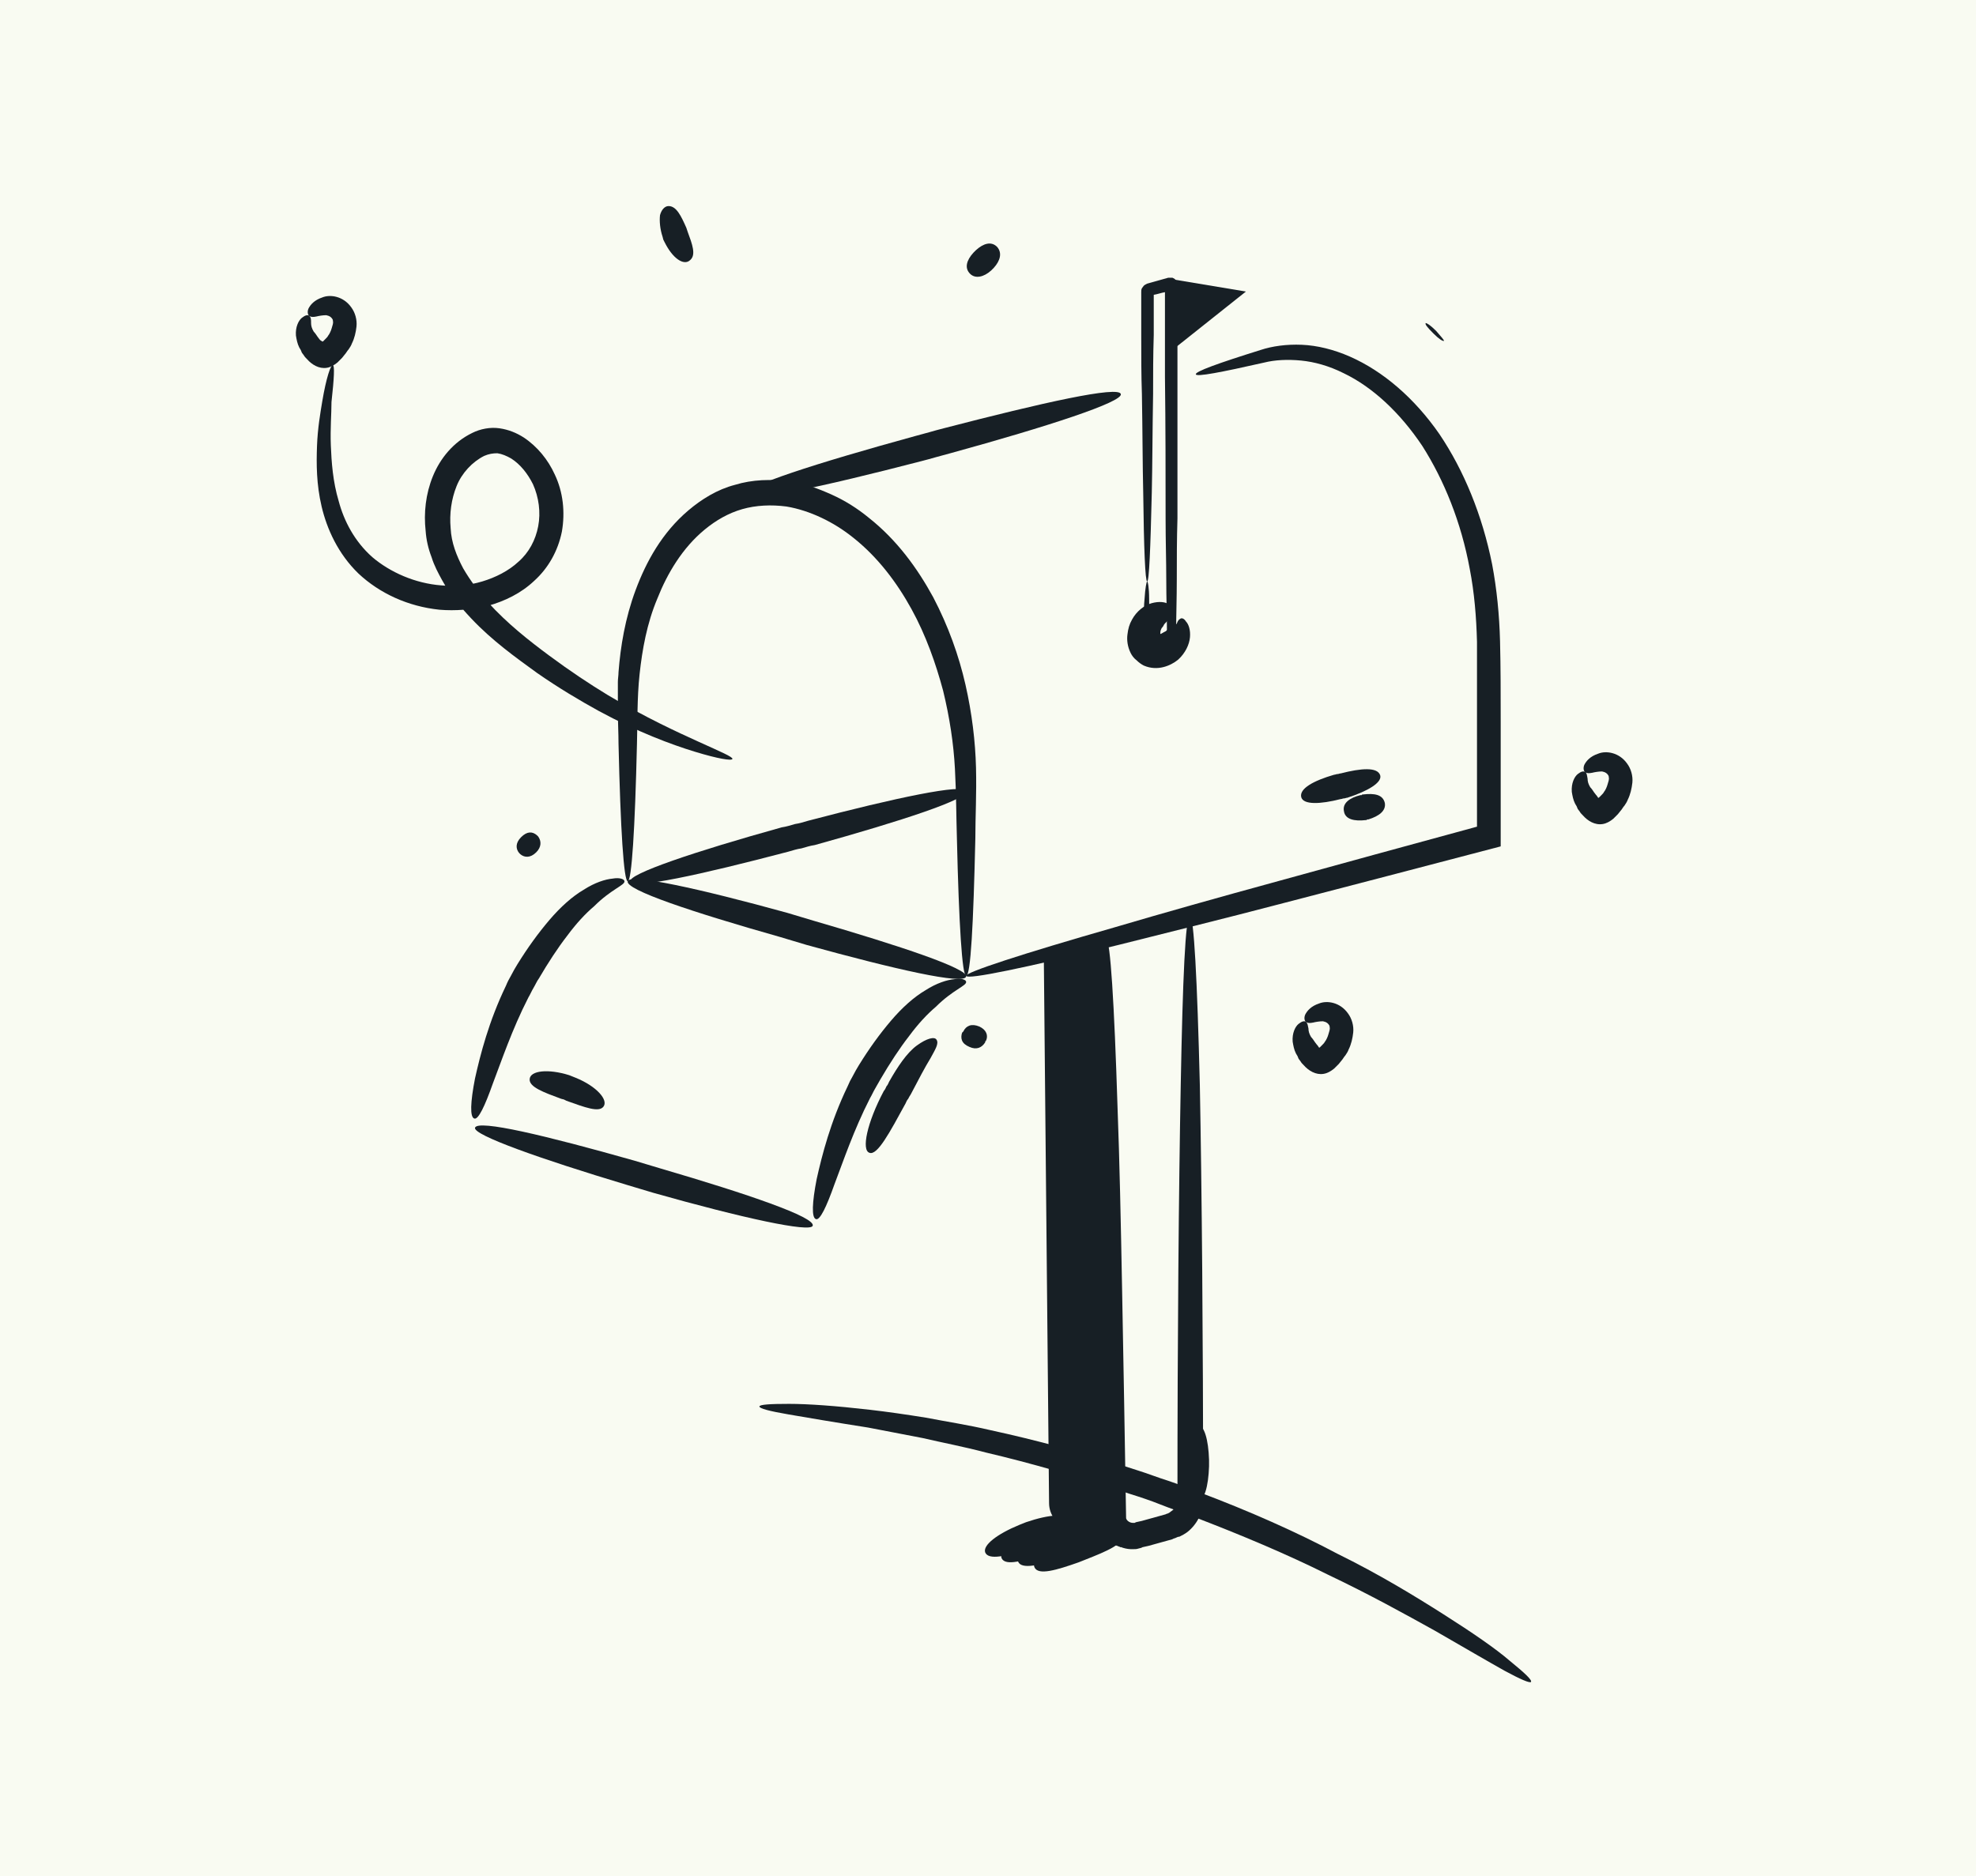 <svg width="239" height="227" viewBox="0 0 239 227" fill="none" xmlns="http://www.w3.org/2000/svg">
<rect width="239" height="227" fill="#F9FBF2"/>
<g clip-path="url(#clip0_53_2250)">
<path d="M185.174 203.48C185.334 203.242 184.378 202.366 182.626 200.935C180.874 199.424 178.088 197.515 174.584 195.288C171.08 193.061 166.78 190.436 161.764 187.971C156.827 185.347 151.094 182.801 144.963 180.495C143.688 180.018 142.495 179.541 141.3 179.143C140.026 178.745 138.832 178.268 137.557 177.871C131.267 175.802 125.294 174.212 119.801 173.019C117.093 172.383 114.466 171.985 111.997 171.508C109.529 171.11 107.299 170.792 105.229 170.553C101.088 170.076 97.744 169.837 95.435 169.837C93.126 169.837 91.852 169.917 91.852 170.156C91.852 170.394 93.046 170.713 95.355 171.11C97.664 171.508 100.929 172.065 104.99 172.701C106.981 173.099 109.21 173.496 111.599 173.973C113.988 174.53 116.536 175.008 119.243 175.723C124.658 176.995 130.471 178.666 136.682 180.734C137.955 181.131 139.15 181.529 140.345 182.007C141.538 182.484 142.733 182.881 144.008 183.358C150.059 185.664 155.712 188.05 160.649 190.516C165.665 192.902 169.966 195.288 173.549 197.277C177.132 199.344 179.999 201.014 181.989 202.128C183.9 203.162 185.015 203.639 185.174 203.48Z" fill="#171F25"/>
<path d="M37.386 38.211C37.625 38.37 37.864 38.37 38.262 38.291C38.581 38.211 39.059 38.132 39.457 38.132C39.855 38.211 40.094 38.37 40.253 38.689C40.253 38.848 40.333 38.927 40.253 39.245C40.173 39.484 40.094 39.882 39.934 40.2C39.855 40.359 39.775 40.518 39.696 40.597C39.616 40.756 39.536 40.836 39.377 40.995L39.138 41.234L39.059 41.313C39.059 41.313 39.059 41.313 38.979 41.313L38.74 41.154C38.581 40.995 38.501 40.836 38.422 40.756C38.262 40.518 38.103 40.279 37.944 40.12C37.705 39.722 37.625 39.404 37.625 39.086C37.625 38.689 37.625 38.37 37.386 38.211C37.227 38.052 36.909 38.132 36.511 38.45C36.112 38.768 35.714 39.563 35.794 40.597C35.874 41.075 35.953 41.552 36.192 42.029C36.351 42.268 36.431 42.427 36.511 42.665C36.59 42.745 36.67 42.904 36.749 42.983C36.829 43.142 36.988 43.301 37.148 43.461C37.705 44.097 38.581 44.654 39.536 44.495C40.014 44.415 40.412 44.176 40.81 43.858C40.97 43.699 41.209 43.461 41.368 43.301L41.686 42.904C41.846 42.745 42.005 42.427 42.164 42.268C42.323 42.029 42.483 41.79 42.562 41.552C42.881 40.916 43.04 40.2 43.12 39.484C43.199 38.689 42.96 37.814 42.483 37.177C41.527 35.825 39.934 35.587 38.979 35.984C38.023 36.303 37.546 36.859 37.307 37.337C37.148 37.734 37.227 38.052 37.386 38.211Z" fill="#171F25"/>
<path d="M157.942 123.629C158.181 123.789 158.419 123.789 158.817 123.709C159.136 123.629 159.614 123.55 160.012 123.55C160.41 123.629 160.649 123.789 160.808 124.106C160.808 124.266 160.888 124.345 160.808 124.663C160.729 124.902 160.649 125.299 160.49 125.618C160.41 125.776 160.33 125.936 160.251 126.015C160.172 126.175 160.092 126.254 159.932 126.413L159.694 126.652L159.614 126.731C159.614 126.731 159.614 126.731 159.534 126.731L159.375 126.492C159.216 126.333 159.136 126.175 159.057 126.095C158.897 125.856 158.738 125.618 158.579 125.459C158.34 125.061 158.26 124.743 158.26 124.425C158.181 124.106 158.181 123.789 157.942 123.629C157.782 123.47 157.464 123.55 157.066 123.868C156.667 124.186 156.269 124.982 156.349 126.015C156.429 126.492 156.509 126.969 156.747 127.447C156.907 127.685 156.986 127.845 157.066 128.083C157.145 128.162 157.225 128.322 157.305 128.401C157.384 128.561 157.544 128.719 157.702 128.878C158.26 129.515 159.136 130.071 160.092 129.912C160.57 129.833 160.967 129.594 161.365 129.276C161.525 129.117 161.764 128.878 161.923 128.719L162.242 128.322C162.4 128.162 162.56 127.845 162.72 127.685C162.879 127.447 163.038 127.208 163.117 126.969C163.436 126.333 163.595 125.618 163.675 124.902C163.755 124.106 163.515 123.232 163.038 122.596C162.082 121.243 160.49 121.005 159.534 121.403C158.579 121.72 158.101 122.277 157.862 122.755C157.702 123.152 157.782 123.47 157.942 123.629Z" fill="#171F25"/>
<path d="M191.704 93.407C191.942 93.566 192.182 93.566 192.58 93.487C192.898 93.407 193.375 93.328 193.774 93.328C194.172 93.407 194.411 93.566 194.57 93.884C194.57 94.043 194.65 94.123 194.57 94.441C194.49 94.68 194.411 95.077 194.252 95.395C194.172 95.555 194.092 95.714 194.013 95.793C193.933 95.952 193.853 96.032 193.695 96.191L193.455 96.429L193.375 96.509C193.375 96.509 193.375 96.509 193.296 96.509L193.137 96.27C192.978 96.111 192.898 95.952 192.818 95.873C192.659 95.634 192.5 95.395 192.34 95.236C192.102 94.839 192.022 94.521 192.022 94.203C191.942 93.805 191.942 93.487 191.704 93.407C191.545 93.248 191.225 93.328 190.828 93.646C190.43 93.964 190.032 94.759 190.111 95.793C190.19 96.27 190.27 96.748 190.509 97.225C190.668 97.463 190.748 97.622 190.828 97.861C190.907 97.941 190.987 98.1 191.067 98.179C191.147 98.338 191.305 98.497 191.465 98.656C192.022 99.293 192.898 99.849 193.853 99.69C194.331 99.611 194.73 99.372 195.128 99.054C195.287 98.895 195.526 98.656 195.685 98.497L196.003 98.1C196.163 97.941 196.322 97.622 196.481 97.463C196.64 97.225 196.8 96.986 196.88 96.748C197.198 96.111 197.357 95.395 197.437 94.68C197.516 93.884 197.278 93.01 196.8 92.373C195.845 91.021 194.252 90.783 193.296 91.18C192.34 91.498 191.863 92.055 191.624 92.532C191.465 92.93 191.545 93.248 191.704 93.407Z" fill="#171F25"/>
<path d="M118.447 124.186C117.491 123.789 116.855 124.106 116.536 124.743C116.536 124.743 116.536 124.822 116.456 124.822C116.456 124.822 116.456 124.902 116.376 124.902C116.138 125.618 116.297 126.254 117.253 126.652C118.128 127.049 118.766 126.731 119.163 126.095V126.015C119.163 126.015 119.163 125.936 119.243 125.936C119.561 125.299 119.323 124.583 118.447 124.186Z" fill="#171F25"/>
<path d="M63.027 101.281C62.31 101.997 62.39 102.713 62.788 103.19L62.867 103.269L62.947 103.349C63.425 103.747 64.141 103.826 64.858 103.11C65.495 102.474 65.495 101.758 65.097 101.202L65.017 101.122L64.938 101.043C64.38 100.565 63.743 100.565 63.027 101.281Z" fill="#171F25"/>
<path d="M80.863 24.93C80.385 24.93 79.987 25.407 79.828 26.043C79.748 26.759 79.828 27.713 80.146 28.668L80.226 28.986L80.385 29.304C80.863 30.258 81.42 30.974 81.978 31.372C82.535 31.77 83.092 31.849 83.49 31.451C84.207 30.815 83.729 29.543 83.172 28.032L83.092 27.793L83.013 27.554C82.376 26.123 81.818 24.93 80.863 24.93Z" fill="#171F25"/>
<path d="M120.596 29.861C119.88 29.145 118.925 29.463 118.048 30.258C117.969 30.338 117.969 30.338 117.889 30.417C117.81 30.497 117.81 30.497 117.73 30.576C116.934 31.451 116.615 32.406 117.332 33.121C117.969 33.758 119.004 33.519 119.88 32.724C119.96 32.644 119.96 32.644 120.039 32.565C120.119 32.485 120.119 32.485 120.198 32.406C120.995 31.531 121.234 30.576 120.596 29.861Z" fill="#171F25"/>
<path d="M173.708 40.04C172.991 39.325 172.593 39.086 172.434 39.086C172.355 39.245 172.593 39.563 173.39 40.358C174.026 40.995 174.504 41.313 174.663 41.233C174.663 41.154 174.345 40.756 173.708 40.04Z" fill="#171F25"/>
<path d="M125.136 189.641C125.614 190.596 127.764 189.959 130.471 189.004C130.63 188.925 130.709 188.925 130.869 188.846C131.028 188.766 131.107 188.766 131.267 188.687C133.895 187.653 135.965 186.778 135.726 185.744C135.487 184.789 133.099 184.868 130.232 185.824C130.072 185.903 129.914 185.903 129.834 185.982C129.674 186.062 129.515 186.062 129.436 186.141C126.489 187.255 124.658 188.766 125.136 189.641Z" fill="#171F25"/>
<path d="M123.144 188.926C123.543 189.88 125.693 189.403 128.4 188.449C128.559 188.369 128.639 188.369 128.799 188.289C128.957 188.21 129.037 188.21 129.197 188.13C131.824 187.096 133.735 185.983 133.417 185.029C133.098 184.154 130.869 184.313 128.082 185.267C127.922 185.347 127.843 185.347 127.684 185.426C127.524 185.506 127.444 185.506 127.286 185.586C124.578 186.699 122.747 188.051 123.144 188.926Z" fill="#171F25"/>
<path d="M121.154 188.527C121.632 189.482 123.782 188.846 126.489 187.891C126.649 187.811 126.728 187.811 126.887 187.732C127.047 187.653 127.126 187.653 127.286 187.573C129.914 186.539 131.984 185.664 131.745 184.631C131.506 183.676 129.117 183.755 126.251 184.71C126.091 184.789 125.932 184.789 125.852 184.869C125.693 184.948 125.534 184.948 125.454 185.028C122.588 186.141 120.756 187.732 121.154 188.527Z" fill="#171F25"/>
<path d="M119.163 187.812C119.561 188.766 121.711 188.289 124.419 187.335C124.578 187.255 124.658 187.255 124.817 187.176C124.976 187.096 125.056 187.096 125.215 187.016C127.843 185.983 129.754 184.869 129.435 183.914C129.117 183.04 126.887 183.199 124.101 184.153C123.941 184.233 123.861 184.233 123.702 184.313C123.543 184.392 123.463 184.392 123.304 184.471C120.596 185.585 118.845 186.937 119.163 187.812Z" fill="#171F25"/>
<path d="M143.928 110.824C143.37 110.824 143.051 118.459 142.813 131.185C142.573 143.83 142.415 161.486 142.415 181.449C142.415 182.005 142.176 182.482 141.698 182.801C141.618 182.881 141.459 182.96 141.38 183.039C141.3 183.039 141.22 183.119 141.22 183.119H141.14L140.981 183.198L139.548 183.596L138.115 183.994L137.398 184.153L137.239 184.232H137.16C137.08 184.232 137.08 184.232 137 184.232C136.682 184.232 136.283 183.994 136.204 183.675C136.045 173.893 135.885 164.668 135.725 156.317C135.567 147.806 135.407 140.251 135.168 133.968C134.77 121.322 134.292 113.687 133.815 113.687C133.337 113.687 133.098 121.402 132.939 134.048C132.859 140.41 132.859 147.966 132.939 156.476C132.939 160.69 133.019 165.225 133.019 169.837C133.019 172.144 133.019 174.53 133.098 176.995C133.098 178.188 133.098 179.461 133.098 180.653C133.098 181.289 133.098 181.846 133.098 182.482V183.437V183.675V184.074C133.098 184.312 133.178 184.551 133.257 184.789C133.815 186.38 135.407 187.493 137.08 187.414C137.318 187.414 137.478 187.414 137.717 187.334L138.035 187.254L138.195 187.175L138.911 187.016L140.345 186.618L141.778 186.221L141.937 186.141L142.176 186.061C142.335 185.982 142.494 185.903 142.653 185.903C142.972 185.744 143.29 185.584 143.609 185.346C144.724 184.471 145.52 183.039 145.52 181.528C145.52 161.566 145.361 143.91 145.122 131.264C144.803 118.459 144.405 110.824 143.928 110.824Z" fill="#171F25"/>
<path d="M135.567 187.175L129.197 184.868C127.843 184.471 126.887 183.278 126.887 181.846L126.25 115.596L133.735 113.607L135.567 187.175Z" fill="#171F25"/>
<path d="M116.854 118.062C117.411 118.062 117.73 111.779 117.969 101.44C117.969 98.816 118.128 96.032 118.049 92.851C117.969 89.749 117.571 86.329 116.775 82.829C115.978 79.33 114.705 75.751 112.873 72.252C110.962 68.752 108.494 65.332 105.07 62.628C103.716 61.515 102.203 60.56 100.61 59.845C99.018 59.129 97.346 58.493 95.514 58.254C93.285 57.936 90.976 58.015 88.905 58.652C86.755 59.208 84.844 60.401 83.252 61.753C80.067 64.457 78.156 67.957 76.882 71.377C75.608 74.797 75.05 78.217 74.811 81.318C74.811 81.716 74.732 82.114 74.732 82.511C74.732 82.909 74.732 83.307 74.732 83.704C74.732 84.5 74.732 85.215 74.732 85.931C74.732 87.363 74.811 88.715 74.811 89.987C75.05 100.327 75.448 106.61 75.926 106.61C76.404 106.61 76.802 100.327 77.041 89.987C77.121 87.442 77.041 84.5 77.359 81.557C77.678 78.614 78.235 75.433 79.509 72.411C80.704 69.388 82.535 66.287 85.243 64.06C86.596 62.946 88.109 62.072 89.781 61.594C91.453 61.117 93.285 61.038 95.116 61.276C96.549 61.515 97.983 61.992 99.336 62.628C100.69 63.265 101.964 64.06 103.159 65.014C106.184 67.4 108.494 70.502 110.245 73.683C111.997 76.865 113.191 80.284 114.068 83.545C114.863 86.806 115.341 89.987 115.501 93.01C115.66 95.952 115.66 98.895 115.74 101.44C115.978 111.779 116.376 118.062 116.854 118.062Z" fill="#171F25"/>
<path d="M75.926 106.609C75.608 107.643 83.729 110.347 94.4 113.369C94.957 113.529 95.435 113.687 95.992 113.846C96.549 114.006 97.027 114.165 97.585 114.323C108.255 117.266 116.616 119.175 116.854 118.141C117.093 117.187 109.051 114.483 98.381 111.381C97.823 111.222 97.346 111.063 96.788 110.904C96.231 110.744 95.753 110.586 95.196 110.427C84.526 107.484 76.165 105.655 75.926 106.609Z" fill="#171F25"/>
<path d="M116.854 118.062C117.013 118.539 123.861 117.108 135.248 114.324C140.902 112.892 147.749 111.222 155.314 109.234C163.277 107.166 172.116 104.859 181.511 102.394C181.511 101.201 181.511 99.928 181.511 98.656C181.511 96.747 181.511 94.838 181.511 92.93C181.511 91.021 181.511 89.112 181.511 87.203C181.511 83.943 181.511 80.761 181.432 77.58C181.352 74.399 181.034 71.217 180.476 68.275C179.282 62.31 177.052 56.901 174.106 52.527C171.08 48.153 167.258 44.892 163.277 43.142C161.287 42.268 159.295 41.79 157.464 41.711C155.632 41.631 153.881 41.87 152.448 42.347C147.351 43.938 144.485 44.972 144.644 45.29C144.724 45.608 147.67 45.051 152.926 43.858C154.199 43.54 155.712 43.461 157.384 43.62C158.977 43.779 160.729 44.256 162.48 45.131C165.985 46.801 169.328 49.903 172.036 53.959C174.663 58.094 176.734 63.185 177.769 68.831C178.326 71.695 178.566 74.637 178.645 77.659C178.645 80.761 178.645 83.943 178.645 87.203C178.645 89.112 178.645 91.021 178.645 92.93C178.645 94.838 178.645 96.747 178.645 98.656C178.645 99.054 178.645 99.531 178.645 99.928V100.008C170.125 102.315 162.082 104.541 154.836 106.53C147.271 108.597 140.503 110.506 134.85 112.176C123.464 115.438 116.695 117.664 116.854 118.062Z" fill="#171F25"/>
<path d="M76.245 106.61C76.483 107.644 84.765 105.814 95.355 103.031C95.912 102.872 96.39 102.713 96.948 102.633C97.505 102.474 97.983 102.315 98.54 102.235C109.13 99.293 117.093 96.668 116.854 95.714C116.615 94.759 108.334 96.509 97.744 99.293C97.186 99.452 96.709 99.611 96.151 99.691C95.594 99.85 95.116 100.009 94.559 100.088C83.968 103.031 76.006 105.735 76.245 106.61Z" fill="#171F25"/>
<path d="M135.567 47.676C135.328 46.642 126.091 48.71 114.147 51.812C113.51 51.971 112.953 52.13 112.395 52.289C111.838 52.448 111.201 52.607 110.643 52.766C98.779 56.027 89.781 58.89 90.02 59.924C90.259 60.879 99.496 58.89 111.44 55.788C112.077 55.629 112.634 55.47 113.191 55.311C113.748 55.152 114.386 54.993 114.943 54.834C126.807 51.573 135.805 48.631 135.567 47.676Z" fill="#171F25"/>
<path d="M116.854 118.778C116.854 118.539 116.297 118.301 115.421 118.46C114.545 118.539 113.271 118.937 111.918 119.811C110.564 120.607 109.13 121.88 107.777 123.47C106.423 125.06 105.149 126.81 103.875 128.878C103.636 129.276 103.397 129.674 103.158 130.151C102.92 130.548 102.681 131.025 102.521 131.423C100.451 135.718 99.416 139.774 98.779 142.637C98.222 145.501 98.142 147.33 98.699 147.489C99.177 147.648 99.973 145.978 100.929 143.273C101.964 140.57 103.238 136.752 105.229 132.855C105.468 132.457 105.627 132.059 105.866 131.662C106.105 131.264 106.264 130.946 106.503 130.548C107.618 128.639 108.812 126.81 109.927 125.379C111.042 123.867 112.156 122.674 113.191 121.8C115.262 119.732 116.934 119.255 116.854 118.778Z" fill="#171F25"/>
<path d="M75.528 106.609C75.528 106.37 74.971 106.132 74.094 106.291C73.219 106.37 71.945 106.768 70.591 107.643C69.237 108.438 67.804 109.711 66.45 111.301C65.097 112.892 63.823 114.642 62.549 116.709C62.31 117.107 62.071 117.505 61.832 117.982C61.593 118.379 61.354 118.857 61.195 119.255C59.125 123.549 58.09 127.606 57.453 130.469C56.895 133.332 56.816 135.161 57.373 135.32C57.851 135.479 58.647 133.809 59.602 131.105C60.638 128.401 61.912 124.583 63.902 120.686C64.141 120.288 64.3 119.891 64.539 119.493C64.778 119.095 64.937 118.698 65.176 118.379C66.291 116.471 67.486 114.642 68.6 113.21C69.715 111.699 70.83 110.506 71.865 109.631C73.935 107.563 75.607 107.086 75.528 106.609Z" fill="#171F25"/>
<path d="M98.301 148.283C98.62 147.25 90.498 144.466 79.907 141.364C79.35 141.205 78.872 141.047 78.315 140.887C77.757 140.728 77.28 140.569 76.722 140.41C66.052 137.388 57.771 135.399 57.453 136.434C57.214 137.308 65.256 140.171 75.846 143.353C76.404 143.512 76.882 143.671 77.439 143.83C77.996 143.989 78.474 144.148 79.031 144.307C89.701 147.329 98.062 149.159 98.301 148.283Z" fill="#171F25"/>
<path d="M40.253 44.177C40.014 44.097 39.457 45.688 38.979 48.551C38.74 49.983 38.422 51.812 38.342 53.959C38.263 56.106 38.263 58.572 38.9 61.276C39.536 63.98 40.89 67.002 43.359 69.388C45.907 71.774 49.331 73.365 53.153 73.763C55.064 73.922 57.134 73.763 59.045 73.285C61.036 72.729 63.027 71.774 64.619 70.263C66.291 68.752 67.486 66.684 67.963 64.298C68.362 61.992 68.123 59.526 67.088 57.379C66.291 55.629 65.017 54.039 63.345 52.925C62.469 52.368 61.514 51.971 60.399 51.812C59.284 51.653 58.09 51.891 57.134 52.368C54.825 53.482 53.232 55.47 52.356 57.618C51.481 59.765 51.242 62.071 51.481 64.219C51.56 65.332 51.799 66.366 52.197 67.4C52.516 68.434 52.993 69.309 53.471 70.184C54.427 71.933 55.701 73.445 56.975 74.797C59.523 77.501 62.31 79.489 64.938 81.398C67.565 83.227 70.113 84.738 72.422 86.011C77.121 88.556 81.181 90.067 84.048 90.942C86.915 91.817 88.507 92.055 88.587 91.817C88.666 91.578 87.153 90.942 84.526 89.749C81.898 88.556 78.076 86.806 73.537 84.102C71.308 82.75 68.919 81.159 66.451 79.33C63.982 77.501 61.354 75.433 59.045 72.888C57.93 71.615 56.895 70.263 56.019 68.752C55.223 67.241 54.586 65.65 54.506 63.901C54.347 62.151 54.586 60.401 55.223 58.811C55.86 57.22 57.134 55.868 58.567 55.152C59.125 54.913 59.603 54.834 60.16 54.834C60.717 54.913 61.275 55.152 61.832 55.47C62.947 56.186 63.823 57.3 64.46 58.572C65.177 60.163 65.415 61.992 65.097 63.662C64.778 65.332 63.982 66.843 62.708 67.957C61.514 69.07 59.921 69.866 58.328 70.343C56.736 70.82 55.064 70.979 53.392 70.82C50.207 70.581 47.181 69.229 45.031 67.4C42.881 65.491 41.607 63.026 40.97 60.64C40.253 58.254 40.094 55.868 40.014 53.88C39.935 51.812 40.094 50.062 40.094 48.63C40.413 45.767 40.492 44.177 40.253 44.177Z" fill="#171F25"/>
<path d="M144.724 172.303C143.688 172.303 143.291 174.212 143.211 176.598C143.211 176.757 143.211 176.837 143.211 176.995C143.211 177.155 143.211 177.234 143.211 177.394C143.291 179.858 143.688 181.688 144.724 181.688C145.679 181.688 146.157 179.779 146.236 177.394C146.236 177.234 146.236 177.155 146.236 176.995C146.236 176.837 146.236 176.757 146.236 176.598C146.157 174.212 145.679 172.303 144.724 172.303Z" fill="#171F25"/>
<path d="M166.94 93.805C166.621 92.771 164.63 92.93 162.162 93.566C162.003 93.566 161.923 93.645 161.764 93.645C161.605 93.645 161.525 93.725 161.365 93.725C158.897 94.441 157.145 95.395 157.384 96.429C157.623 97.383 159.693 97.304 162.162 96.668C162.321 96.668 162.4 96.588 162.56 96.588C162.72 96.588 162.799 96.509 162.958 96.509C165.427 95.713 167.178 94.679 166.94 93.805Z" fill="#171F25"/>
<path d="M167.497 97.145C167.258 96.111 166.223 95.952 164.87 96.111C164.79 96.111 164.71 96.111 164.71 96.191C164.63 96.191 164.551 96.191 164.551 96.191C163.277 96.509 162.322 97.145 162.56 98.179C162.72 99.133 163.834 99.372 165.188 99.213C165.268 99.213 165.347 99.213 165.347 99.133C165.427 99.133 165.507 99.133 165.507 99.133C166.78 98.736 167.657 98.099 167.497 97.145Z" fill="#171F25"/>
<path d="M141.857 75.512C141.459 75.83 141.22 76.228 140.901 76.466C140.743 76.546 140.583 76.705 140.344 76.784C140.265 76.784 140.185 76.864 140.105 76.784C140.105 76.864 140.105 76.943 140.026 77.023C140.026 77.102 139.946 77.102 139.946 77.102C139.946 77.102 139.946 77.102 140.026 77.102C140.185 77.023 140.423 76.943 140.344 76.943V76.864C140.344 76.784 140.344 76.625 140.344 76.546C140.344 76.307 140.423 76.148 140.503 75.989C140.663 75.83 140.743 75.671 140.822 75.512C140.981 75.353 141.14 75.194 141.3 74.955C141.379 74.716 141.379 74.478 141.061 74.239C140.743 74.001 140.185 73.841 139.548 74.001C138.911 74.16 138.194 74.637 137.716 75.353C137.478 75.75 137.318 76.148 137.318 76.705C137.238 77.182 137.318 77.739 137.637 78.454C137.796 78.693 137.955 78.932 138.194 79.17C138.433 79.409 138.672 79.568 138.911 79.647C140.265 80.204 141.459 79.647 142.016 79.091C142.653 78.534 142.971 77.739 143.051 77.102C143.051 76.466 142.813 75.989 142.573 75.75C142.335 75.432 142.096 75.353 141.857 75.512Z" fill="#171F25"/>
<path d="M142.733 74.876C142.255 75.115 142.335 75.91 141.857 76.626C141.618 76.944 141.3 77.342 140.822 77.66C140.345 77.978 139.866 77.978 139.628 77.819C139.548 77.819 139.548 77.819 139.548 77.739C139.548 77.739 139.548 77.739 139.468 77.66C139.388 77.58 139.309 77.342 139.309 77.023C139.309 76.785 139.388 76.467 139.468 76.228C139.628 75.751 139.946 75.353 140.265 75.035C140.583 74.717 140.902 74.558 141.14 74.399C141.38 74.24 141.698 74.16 141.778 73.922C141.857 73.683 141.778 73.365 141.38 73.126C140.981 72.808 140.185 72.729 139.309 72.967C138.433 73.206 137.478 73.922 136.92 74.956C136.602 75.512 136.443 76.069 136.363 76.785C136.283 77.421 136.363 78.216 136.761 79.012C136.92 79.33 137.16 79.648 137.478 79.887C137.717 80.125 138.035 80.364 138.353 80.523C140.026 81.239 141.618 80.523 142.494 79.807C143.37 79.012 143.848 77.978 143.928 77.103C144.008 76.228 143.768 75.512 143.45 75.194C143.211 74.797 142.893 74.717 142.733 74.876Z" fill="#171F25"/>
<path d="M138.752 70.343C138.672 70.343 138.513 71.138 138.433 72.49C138.353 73.206 138.353 74.081 138.353 75.114C138.353 75.592 138.353 76.148 138.274 76.785C138.274 77.182 138.195 77.819 138.353 78.057C138.353 78.137 138.433 78.216 138.513 78.296C138.593 78.375 138.672 78.455 138.752 78.455C138.911 78.455 139.07 78.455 139.31 78.375C139.787 78.137 140.345 77.898 140.822 77.659C141.061 77.58 141.22 77.421 141.459 77.341C141.618 77.262 141.858 77.182 142.016 77.023C142.176 76.864 142.255 76.705 142.255 76.466C142.255 74.558 142.335 72.41 142.335 70.024C142.335 67.718 142.335 65.252 142.415 62.707C142.415 57.458 142.415 51.652 142.415 45.449C142.415 44.256 142.415 43.063 142.415 41.87C142.415 40.677 142.415 39.484 142.415 38.291C142.415 37.575 142.415 36.78 142.415 36.064C142.415 35.587 142.415 35.11 142.415 34.553C142.415 34.394 142.335 34.235 142.335 34.076C142.255 33.996 142.255 33.917 142.096 33.758C141.937 33.678 141.858 33.599 141.778 33.599C141.618 33.599 141.459 33.599 141.3 33.599C140.424 33.837 139.628 34.076 138.752 34.314C138.593 34.394 138.433 34.474 138.353 34.553C138.274 34.633 138.195 34.792 138.115 34.871C138.035 35.03 138.035 35.189 138.035 35.348V35.746C138.035 36.064 138.035 36.382 138.035 36.7C138.035 37.973 138.035 39.245 138.035 40.518C138.035 42.983 138.035 45.449 138.115 47.676C138.195 52.209 138.195 56.265 138.274 59.606C138.353 66.286 138.513 70.343 138.752 70.343C138.991 70.343 139.15 66.366 139.31 59.606C139.388 56.265 139.388 52.209 139.468 47.676C139.468 45.369 139.468 42.983 139.548 40.518C139.548 39.245 139.548 37.973 139.548 36.7C139.548 36.382 139.548 36.064 139.548 35.746V35.666C140.026 35.587 140.424 35.428 140.902 35.348C140.902 34.712 140.902 36.939 140.902 38.37C140.902 39.563 140.902 40.757 140.902 41.95C140.902 43.142 140.902 44.336 140.902 45.529C140.981 51.732 140.981 57.538 140.981 62.787C140.981 65.412 141.061 67.877 141.061 70.104C141.061 72.331 141.141 74.399 141.141 76.228C141.141 76.307 141.061 76.387 140.981 76.387C140.743 76.466 140.583 76.626 140.345 76.705C140.105 76.785 139.946 76.944 139.708 77.023L139.468 77.103L139.388 77.182L139.23 77.262C139.15 77.341 139.07 77.182 139.15 77.182C139.15 77.023 139.15 76.864 139.15 76.785C139.15 76.228 139.15 75.671 139.07 75.114C138.99 74.081 138.99 73.206 138.99 72.49C138.99 71.058 138.831 70.343 138.752 70.343Z" fill="#171F25"/>
<path d="M142.096 42.109L150.696 35.269L142.096 33.837V42.109Z" fill="#171F25"/>
<path d="M72.98 133.889C73.617 133.093 72.184 131.423 69.635 130.389C69.476 130.31 69.397 130.31 69.237 130.23C69.078 130.15 68.998 130.15 68.839 130.071C66.291 129.276 64.141 129.514 64.062 130.548C63.982 131.503 65.734 132.139 67.884 132.934L68.202 133.013L68.521 133.173C70.75 133.968 72.422 134.605 72.98 133.889Z" fill="#171F25"/>
<path d="M105.149 139.456C106.105 139.854 107.618 136.99 109.529 133.491C109.608 133.332 109.688 133.094 109.847 132.934C109.927 132.775 110.006 132.616 110.166 132.378C111.121 130.548 111.918 129.037 112.555 128.003C113.112 126.969 113.59 126.253 113.271 125.776C113.032 125.379 112.077 125.617 110.882 126.492C109.688 127.367 108.573 129.037 107.538 130.866C107.458 131.025 107.379 131.264 107.219 131.423C107.14 131.582 107.06 131.821 106.901 131.98C104.831 135.877 104.194 139.138 105.149 139.456Z" fill="#171F25"/>
</g>
<defs>
<clipPath id="clip0_53_2250">
<rect width="171.516" height="180.856" fill="white" transform="translate(26 22.782)"/>
</clipPath>
</defs>
</svg>
